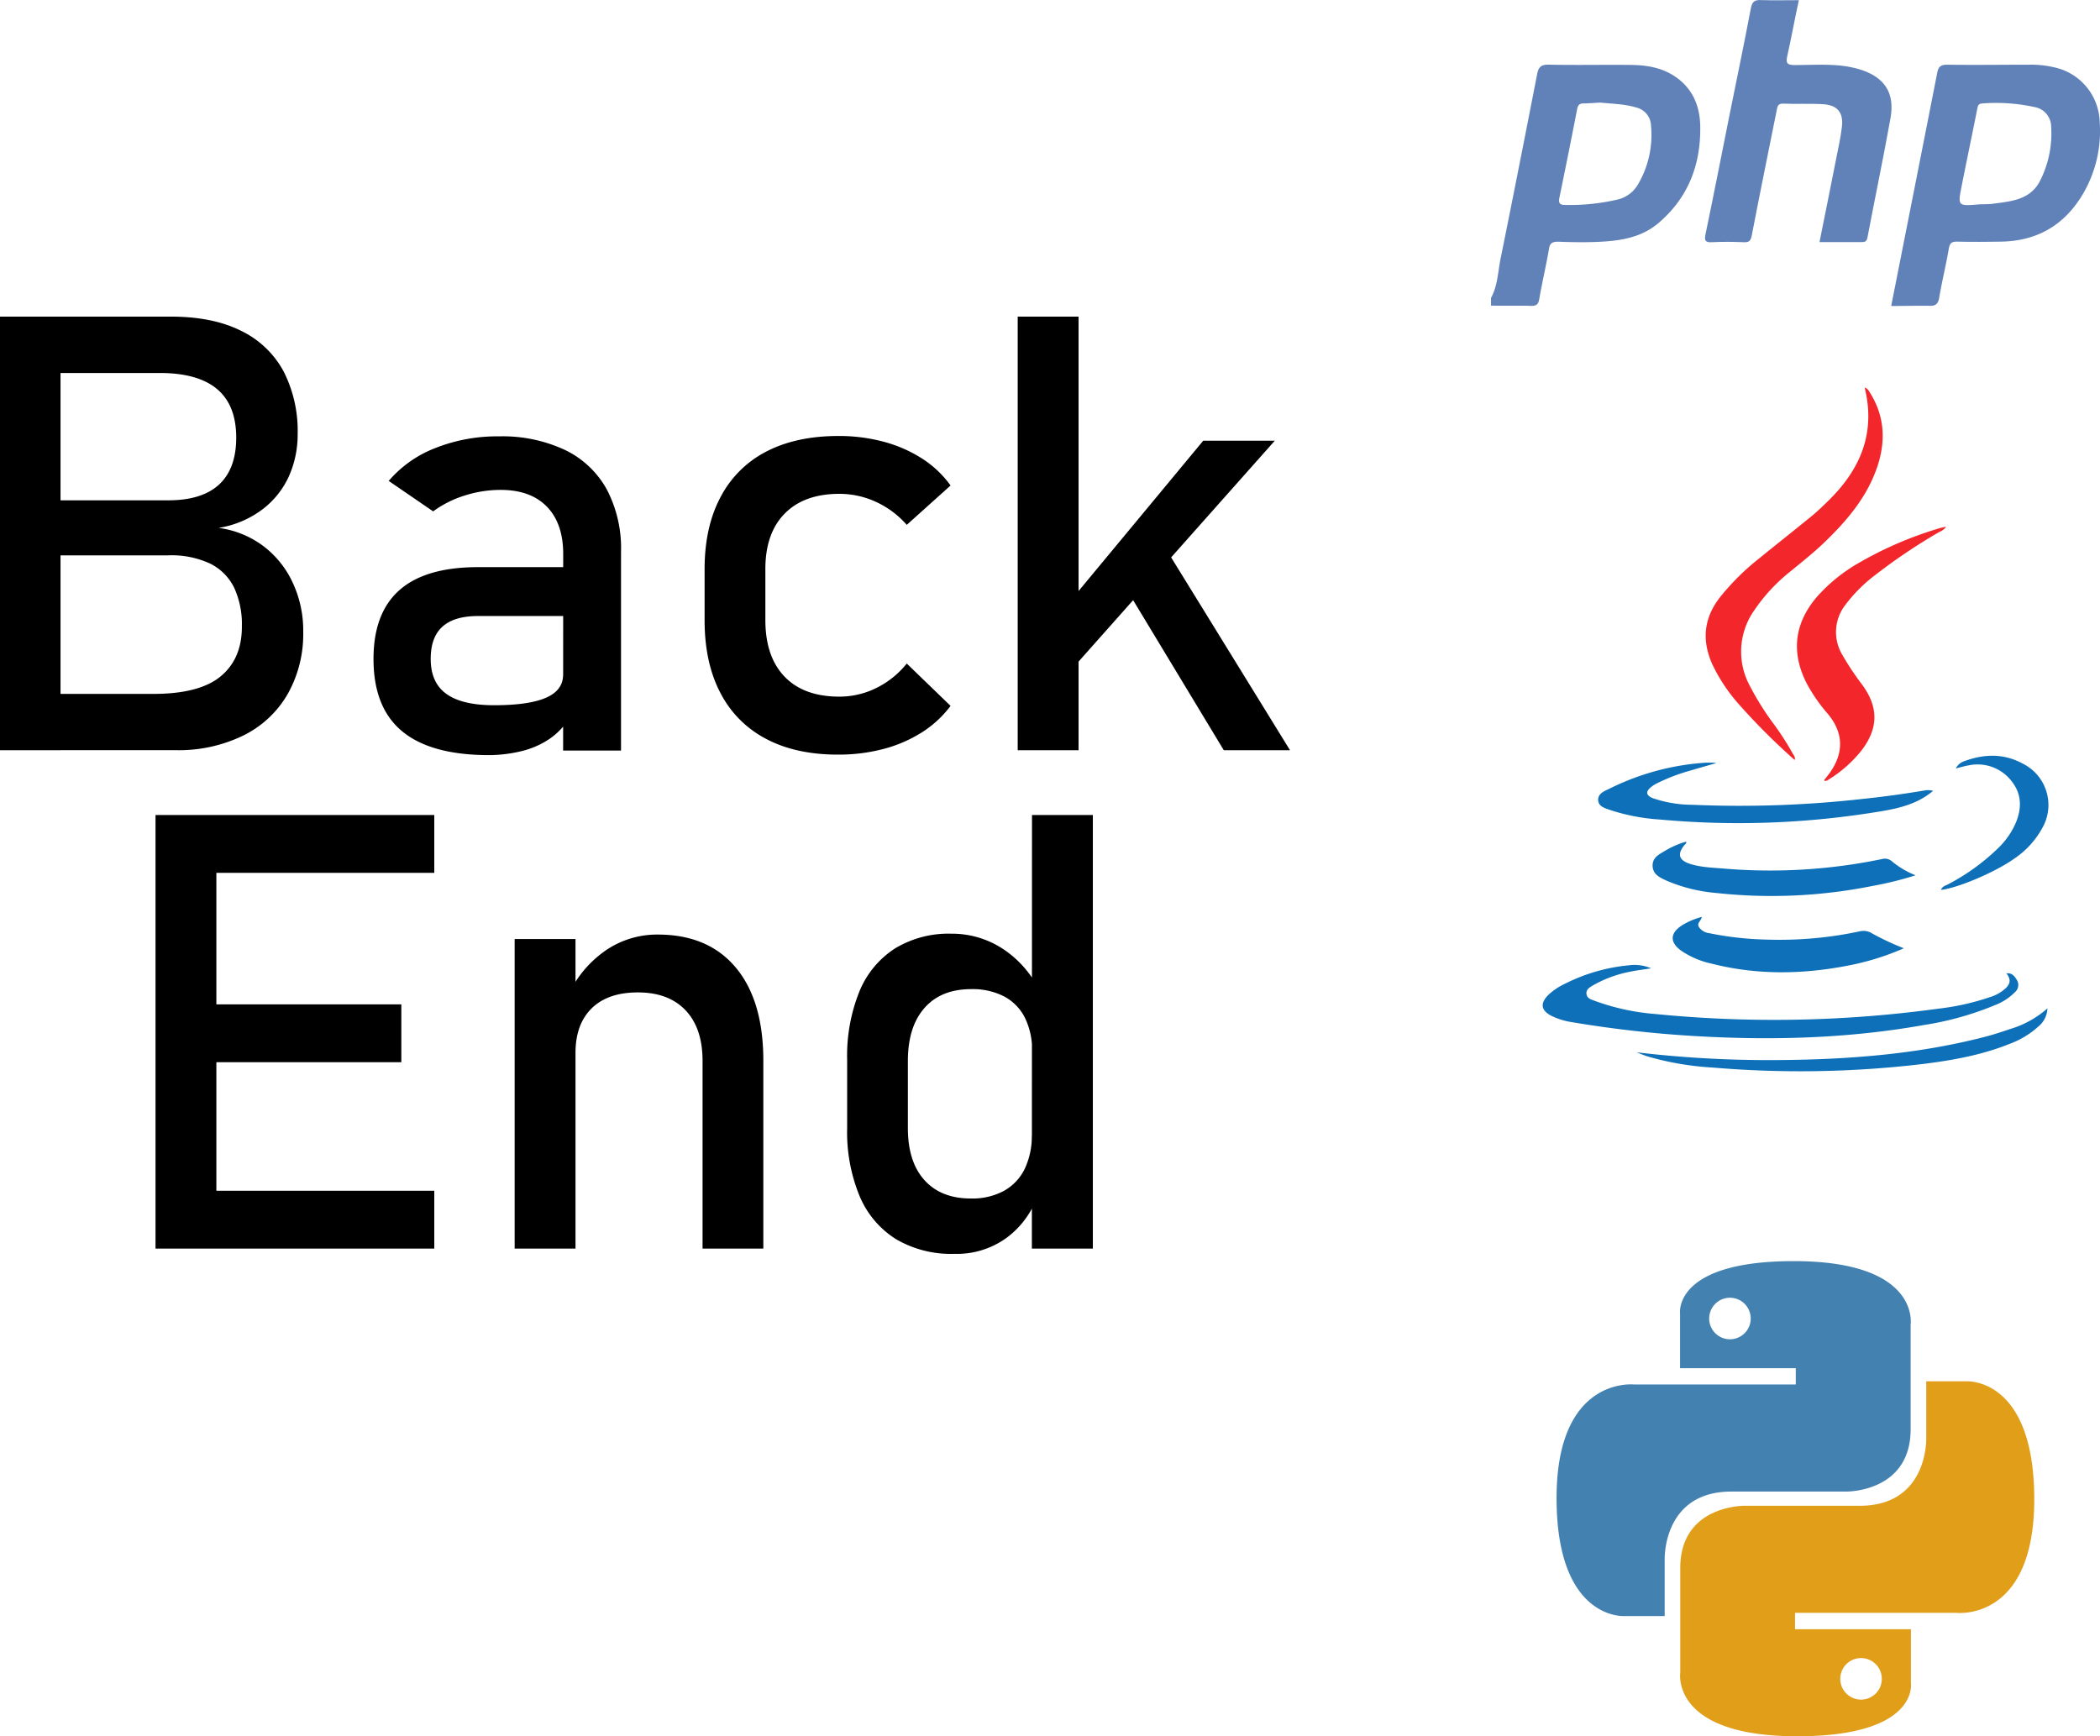<svg id="Layer_1" data-name="Layer 1" xmlns="http://www.w3.org/2000/svg" viewBox="0 0 505.57 418.07"><defs><style>.cls-1{fill:#4381b1;}.cls-2{fill:#e09e19;}.cls-3{fill:#f3272b;}.cls-4{fill:#0e70b8;}.cls-5{fill:#6182b8;}</style></defs><path d="M97.26,118.33h14.57V222.74H97.26Zm8.61,90.84h28.3q11.13,0,16.23-4.24T155.49,193v-.22a20.9,20.9,0,0,0-1.83-9.12,12.74,12.74,0,0,0-5.78-5.85,22,22,0,0,0-10.12-2H105.87V162.56h31.89q8.12,0,12.24-3.8t4.13-11.28q0-7.83-4.6-11.7t-13.78-3.88H105.87V118.33H138.4q10.13,0,16.95,3.44a22.94,22.94,0,0,1,10.2,9.77,31.59,31.59,0,0,1,3.37,15.08,24.63,24.63,0,0,1-2.08,10.09,20.73,20.73,0,0,1-6.36,8,23.67,23.67,0,0,1-10.59,4.49,23,23,0,0,1,10.92,4.49,23.29,23.29,0,0,1,7,8.87,27.14,27.14,0,0,1,2.45,11.49v.21a29.33,29.33,0,0,1-3.74,14.94,25.09,25.09,0,0,1-10.7,10,35.47,35.47,0,0,1-16.23,3.52H105.87Z" transform="translate(-97.26 -42.09)"/><path d="M194,218.11q-6.82-5.72-6.82-17.35,0-11.06,6.25-16.58t18.88-5.53h21.19l1,11.77H212.37q-5.75,0-8.58,2.55c-1.9,1.7-2.84,4.3-2.84,7.79q0,5.69,3.77,8.41t11.45,2.73q8.4,0,12.53-1.8c2.76-1.2,4.13-3.06,4.13-5.6L234.34,215a17,17,0,0,1-4.78,5,20.92,20.92,0,0,1-6.57,2.91,33.77,33.77,0,0,1-8.4,1Q200.81,223.82,194,218.11Zm38.85-42.62q0-7.34-3.91-11.38t-11.1-4.06a28.47,28.47,0,0,0-8.72,1.36,25.81,25.81,0,0,0-7.58,3.81l-10.7-7.33A28.08,28.08,0,0,1,202,150a40.31,40.31,0,0,1,15.4-2.84,35.43,35.43,0,0,1,15.87,3.27,22.7,22.7,0,0,1,10.06,9.48,30.5,30.5,0,0,1,3.44,15v47.9H232.83Z" transform="translate(-97.26 -42.09)"/><path d="M281.7,220a25.7,25.7,0,0,1-11-11.06q-3.81-7.24-3.81-17.52V179.15q0-10.12,3.81-17.31a25.66,25.66,0,0,1,11-11q7.21-3.76,17.41-3.77a41.58,41.58,0,0,1,10.95,1.4,32.72,32.72,0,0,1,9.23,4.06,25.2,25.2,0,0,1,6.82,6.46l-10.55,9.48a22.06,22.06,0,0,0-7.4-5.53,21,21,0,0,0-8.83-1.94q-8.47,0-13.14,4.74t-4.67,13.36v12.28q0,8.83,4.63,13.64t13.18,4.81a19.88,19.88,0,0,0,8.9-2.08,21.63,21.63,0,0,0,7.33-5.89l10.55,10.2a26.06,26.06,0,0,1-6.89,6.36,32.7,32.7,0,0,1-9.23,4,42.17,42.17,0,0,1-10.88,1.37Q288.91,223.82,281.7,220Z" transform="translate(-97.26 -42.09)"/><path d="M342.27,118.33h14.65V222.74H342.27Zm6.32,76.12,38.35-46.25h17.23l-56.51,63.62Zm17.31-14.73,9.4-9.76,32.53,52.78H391.89Z" transform="translate(-97.26 -42.09)"/><path d="M134.7,238.33h14.65V342.74H134.7Zm7.11,0h60v13.93h-60Zm0,45.6h52.07v13.93H141.81Zm0,44.88h60v13.93h-60Z" transform="translate(-97.26 -42.09)"/><path d="M221.16,268.2h14.65v74.54H221.16Zm45.24,29.37q0-7.9-4.09-12.21t-11.49-4.31q-7.19,0-11.09,3.81t-3.92,10.7L234.3,281.2a26.61,26.61,0,0,1,9-10.41,21.85,21.85,0,0,1,12.31-3.67q12.14,0,18.78,7.94t6.64,22.44v45.24H266.4Z" transform="translate(-97.26 -42.09)"/><path d="M313,340.48a22.44,22.44,0,0,1-8.79-10.38,40.34,40.34,0,0,1-3-16.37V297.28a41.44,41.44,0,0,1,2.94-16.44,22.39,22.39,0,0,1,8.58-10.38,24.86,24.86,0,0,1,13.54-3.55,22.38,22.38,0,0,1,12.1,3.44,25.43,25.43,0,0,1,8.87,9.7l-1.51,15.22a17.63,17.63,0,0,0-1.72-8.11,11.8,11.8,0,0,0-5-5.14,16.6,16.6,0,0,0-7.94-1.76q-7.25,0-11.24,4.53t-4,12.71v16.23q0,8.11,4,12.53T331,330.67a16,16,0,0,0,7.94-1.83,12.11,12.11,0,0,0,5-5.27,18.31,18.31,0,0,0,1.72-8.26l1,15.72a21.3,21.3,0,0,1-7.29,9.27A20.42,20.42,0,0,1,326.94,344,26.18,26.18,0,0,1,313,340.48Zm32.71-102.15h14.65V342.74H345.68Z" transform="translate(-97.26 -42.09)"/><g id="layer1"><g id="g1894"><path id="path8615" class="cls-1" d="M529.1,345.75c-29.19,0-27.37,12.66-27.37,12.66l0,13.12h27.86v3.93H490.7S472,373.35,472,402.8s16.3,28.42,16.3,28.42h9.73V417.55s-.52-16.31,16.05-16.31h27.63s15.53.25,15.53-15V361S559.61,345.75,529.1,345.75Zm-15.36,8.82a5,5,0,1,1-5,5A5,5,0,0,1,513.74,354.57Z" transform="translate(-97.26 -42.09)"/><path id="path8620" class="cls-2" d="M529.93,460.16c29.2,0,27.38-12.67,27.38-12.67l0-13.11H529.41v-3.94h38.93S587,432.56,587,403.1s-16.31-28.41-16.31-28.41H561v13.67s.53,16.3-16,16.3H517.3s-15.52-.25-15.52,15v25.22S499.42,460.16,529.93,460.16Zm15.37-8.83a5,5,0,1,1,5-5A5,5,0,0,1,545.3,451.33Z" transform="translate(-97.26 -42.09)"/></g></g><path class="cls-3" d="M529.33,225.09a154.83,154.83,0,0,1-13.5-13.49,40.76,40.76,0,0,1-6.35-9.59c-2.53-5.68-2.07-11,1.78-16a58.2,58.2,0,0,1,9.54-9.48c4.19-3.41,8.43-6.75,12.61-10.17,1.37-1.11,2.64-2.35,3.9-3.58,7.72-7.51,11.61-16.29,8.86-27.38.82.28,1.06.9,1.36,1.38,3.52,5.69,3.74,11.7,1.62,17.88-2.51,7.29-7.37,12.94-12.82,18.17-2.51,2.41-5.25,4.56-7.93,6.77a42,42,0,0,0-8.82,9.47,17.23,17.23,0,0,0-1.14,18,66.69,66.69,0,0,0,5.76,9.24,67.87,67.87,0,0,1,4.61,7.14c.25.49.76.94.5,1.61Z" transform="translate(-97.26 -42.09)"/><path class="cls-4" d="M580.3,276.48c1.38-.23,2.05.77,2.6,1.71a2.3,2.3,0,0,1-.54,2.8,13.59,13.59,0,0,1-4.81,3.12,73.77,73.77,0,0,1-16.93,4.76c-18.37,3.29-36.87,3.78-55.45,2.68a274.14,274.14,0,0,1-29.3-3.31,17.45,17.45,0,0,1-5.05-1.52c-2.57-1.31-2.85-3-.82-5.05a14.93,14.93,0,0,1,3.83-2.61,42.9,42.9,0,0,1,15.6-4.54,10,10,0,0,1,5.33.73c-1.83.29-3.37.46-4.88.78a29.19,29.19,0,0,0-9,3.26c-.81.48-1.82,1-1.68,2.13s1.16,1.33,2,1.66a54.81,54.81,0,0,0,14.68,3.18,290.69,290.69,0,0,0,68-1.29,59.64,59.64,0,0,0,12.5-2.8,9.81,9.81,0,0,0,3.73-2.11c1.23-1.21,1.26-2.22.17-3.63Z" transform="translate(-97.26 -42.09)"/><path class="cls-3" d="M565.78,168.92a3.48,3.48,0,0,1-1.6,1.24,138.22,138.22,0,0,0-15.56,10.46,36.42,36.42,0,0,0-7,7,10.66,10.66,0,0,0-.8,12.19,67.69,67.69,0,0,0,4.89,7.33c3.8,5.31,3.75,10.26-.17,15.49a30.65,30.65,0,0,1-8,7.14c-.36.24-.72.49-1.18.24.54-.71,1.13-1.4,1.63-2.14,3.23-4.76,3-9.47-.66-13.86a40.16,40.16,0,0,1-5.11-7.36c-3.78-7.4-3-14.38,2.35-20.72a40,40,0,0,1,10.56-8.51,89.25,89.25,0,0,1,19.44-8.25C565,169.1,565.31,169,565.78,168.92Z" transform="translate(-97.26 -42.09)"/><path class="cls-4" d="M562.65,232.52c-4.42,3.72-9.79,4.5-15.12,5.33a207.51,207.51,0,0,1-50.66,1.57,47.72,47.72,0,0,1-11.78-2.23c-1.28-.46-3-.81-3.07-2.44s1.53-2.18,2.74-2.77a60.64,60.64,0,0,1,23.37-6.26c.48,0,1,0,1.45,0a8.33,8.33,0,0,1,.87.11c-2.3.66-4.23,1.2-6.15,1.78a44.65,44.65,0,0,0-8.22,3.14,7.81,7.81,0,0,0-1.22.77c-1.47,1.13-1.39,2.09.34,2.77a29.51,29.51,0,0,0,9.45,1.58,264.91,264.91,0,0,0,41.29-1.44c4.89-.51,9.76-1.18,14.61-2A4.55,4.55,0,0,1,562.65,232.52Z" transform="translate(-97.26 -42.09)"/><path class="cls-4" d="M555.61,270.42a62.51,62.51,0,0,1-13.28,4.14c-11,2.16-22.07,2.36-33.05-.45A20.81,20.81,0,0,1,502,271c-2.78-2-2.71-4.22.16-6.08a17.49,17.49,0,0,1,4.81-2.05c-.15.95-1.24,1.47-.73,2.39a3.46,3.46,0,0,0,2.53,1.53,77.47,77.47,0,0,0,13.83,1.54,92.64,92.64,0,0,0,22.46-2,3.8,3.8,0,0,1,2.87.49A60.86,60.86,0,0,0,555.61,270.42Z" transform="translate(-97.26 -42.09)"/><path class="cls-4" d="M503.21,244.74c.08.48-.27.62-.45.85-1.75,2.2-1.33,3.63,1.38,4.51s5.8.92,8.72,1.18a132.46,132.46,0,0,0,37.48-2.34,2.56,2.56,0,0,1,2.47.61,21.1,21.1,0,0,0,5.62,3.3,82.89,82.89,0,0,1-10.4,2.57,123.26,123.26,0,0,1-37.65,1.68,38.35,38.35,0,0,1-11.78-2.91c-1.58-.73-3.41-1.47-3.48-3.58s1.67-2.84,3.12-3.73A20.73,20.73,0,0,1,503.21,244.74Z" transform="translate(-97.26 -42.09)"/><path class="cls-4" d="M491.26,295.47a270.92,270.92,0,0,0,35.08,1.86c16.45-.16,32.77-1.45,48.77-5.58,2-.52,4-1.17,6-1.86a23.84,23.84,0,0,0,9.07-5,5.93,5.93,0,0,1-2.2,4.38,21.12,21.12,0,0,1-6.81,4.13c-6.54,2.65-13.43,3.92-20.38,4.81a249,249,0,0,1-51.21.93,70.05,70.05,0,0,1-15.92-2.75C492.82,296.09,492,295.76,491.26,295.47Z" transform="translate(-97.26 -42.09)"/><path class="cls-4" d="M564.54,256.37c.32-.84,1-1,1.55-1.27a51.27,51.27,0,0,0,12.53-9.1,18.73,18.73,0,0,0,4-5.93c1.42-3.52,1.34-6.94-1.17-10a10.3,10.3,0,0,0-10.18-3.7c-1,.16-1.95.46-3.15.75a3.42,3.42,0,0,1,2-1.73c4.83-1.81,9.63-1.92,14.25.64A11.12,11.12,0,0,1,589,241.35a21.08,21.08,0,0,1-6.84,7.51C577.75,252,568.81,255.87,564.54,256.37Z" transform="translate(-97.26 -42.09)"/><path class="cls-3" d="M529.31,225.05l.07.07,0,0Z" transform="translate(-97.26 -42.09)"/><path class="cls-4" d="M580.27,276.43l.11,0c0-.13,0-.12-.08,0Z" transform="translate(-97.26 -42.09)"/><path class="cls-5" d="M456.22,113.81c1.61-2.91,1.65-6.24,2.29-9.38,3-14.81,5.92-29.65,8.81-44.49.32-1.64.92-2.33,2.78-2.28,6.42.14,12.84,0,19.26.06,3.72,0,7.36.45,10.62,2.45,4.61,2.83,6.53,7.2,6.61,12.35.14,9.28-2.92,17.27-10.18,23.38-4,3.33-8.77,4.12-13.68,4.39-3.44.19-6.9.13-10.35,0-1.37,0-2,.32-2.21,1.76-.69,4-1.64,8-2.33,12-.22,1.32-.69,1.73-2,1.69-3.2-.09-6.41,0-9.62-.06Zm26.18-47c-1,0-2.44.19-3.87.18-1,0-1.38.38-1.57,1.34q-2.08,10.7-4.28,21.38c-.25,1.22.05,1.74,1.38,1.73a51,51,0,0,0,12.62-1.3,7.71,7.71,0,0,0,4.9-3.61,23.5,23.5,0,0,0,3.15-14.28,4.6,4.6,0,0,0-3.58-4.28C488.42,67.13,485.62,67.11,482.4,66.78Z" transform="translate(-97.26 -42.09)"/><path class="cls-5" d="M552.56,115.77c3.74-18.92,7.44-37.58,11.1-56.24.28-1.43.93-1.88,2.42-1.86,6.49.1,13,0,19.49,0a25,25,0,0,1,6.9.79,13.86,13.86,0,0,1,10.29,13,29.9,29.9,0,0,1-4,17.27c-4.43,7.52-11,11.4-19.74,11.54-3.53.06-7.06.09-10.59,0-1.29,0-1.75.34-2,1.68-.66,3.94-1.64,7.83-2.3,11.77-.27,1.62-.91,2.08-2.49,2C558.73,115.68,555.77,115.77,552.56,115.77ZM573.74,91.3c1.2-.06,2.41,0,3.6-.19,4.39-.57,8.91-1,11.16-5.69a25.07,25.07,0,0,0,2.57-12.79,4.81,4.81,0,0,0-4-4.76A43.25,43.25,0,0,0,574.48,67c-1,.06-1.06.61-1.22,1.39-1.22,6.2-2.53,12.37-3.75,18.57C568.57,91.72,568.62,91.73,573.74,91.3Z" transform="translate(-97.26 -42.09)"/><path class="cls-5" d="M530.33,42.13c-1,4.6-1.81,9.07-2.8,13.5-.37,1.67,0,2.12,1.78,2.13,5.2,0,10.44-.53,15.55,1,6,1.8,8.64,5.59,7.54,11.75-1.72,9.6-3.73,19.16-5.55,28.75-.19,1-.6,1.13-1.41,1.12-3.29,0-6.58,0-10.14,0,1.36-6.77,2.7-13.38,4-20,.51-2.59,1.1-5.18,1.4-7.8.39-3.41-1.11-5.2-4.54-5.4-3.21-.19-6.43,0-9.64-.14-1.28,0-1.33.67-1.52,1.59-2,10-4.07,20.07-6,30.13-.25,1.29-.61,1.71-1.91,1.65-2.57-.1-5.15-.14-7.71,0-1.71.11-1.8-.57-1.52-1.94,2-9.56,3.86-19.14,5.78-28.71,1.72-8.55,3.51-17.08,5.13-25.65.31-1.62.9-2.08,2.48-2C524.2,42.21,527.17,42.13,530.33,42.13Z" transform="translate(-97.26 -42.09)"/></svg>